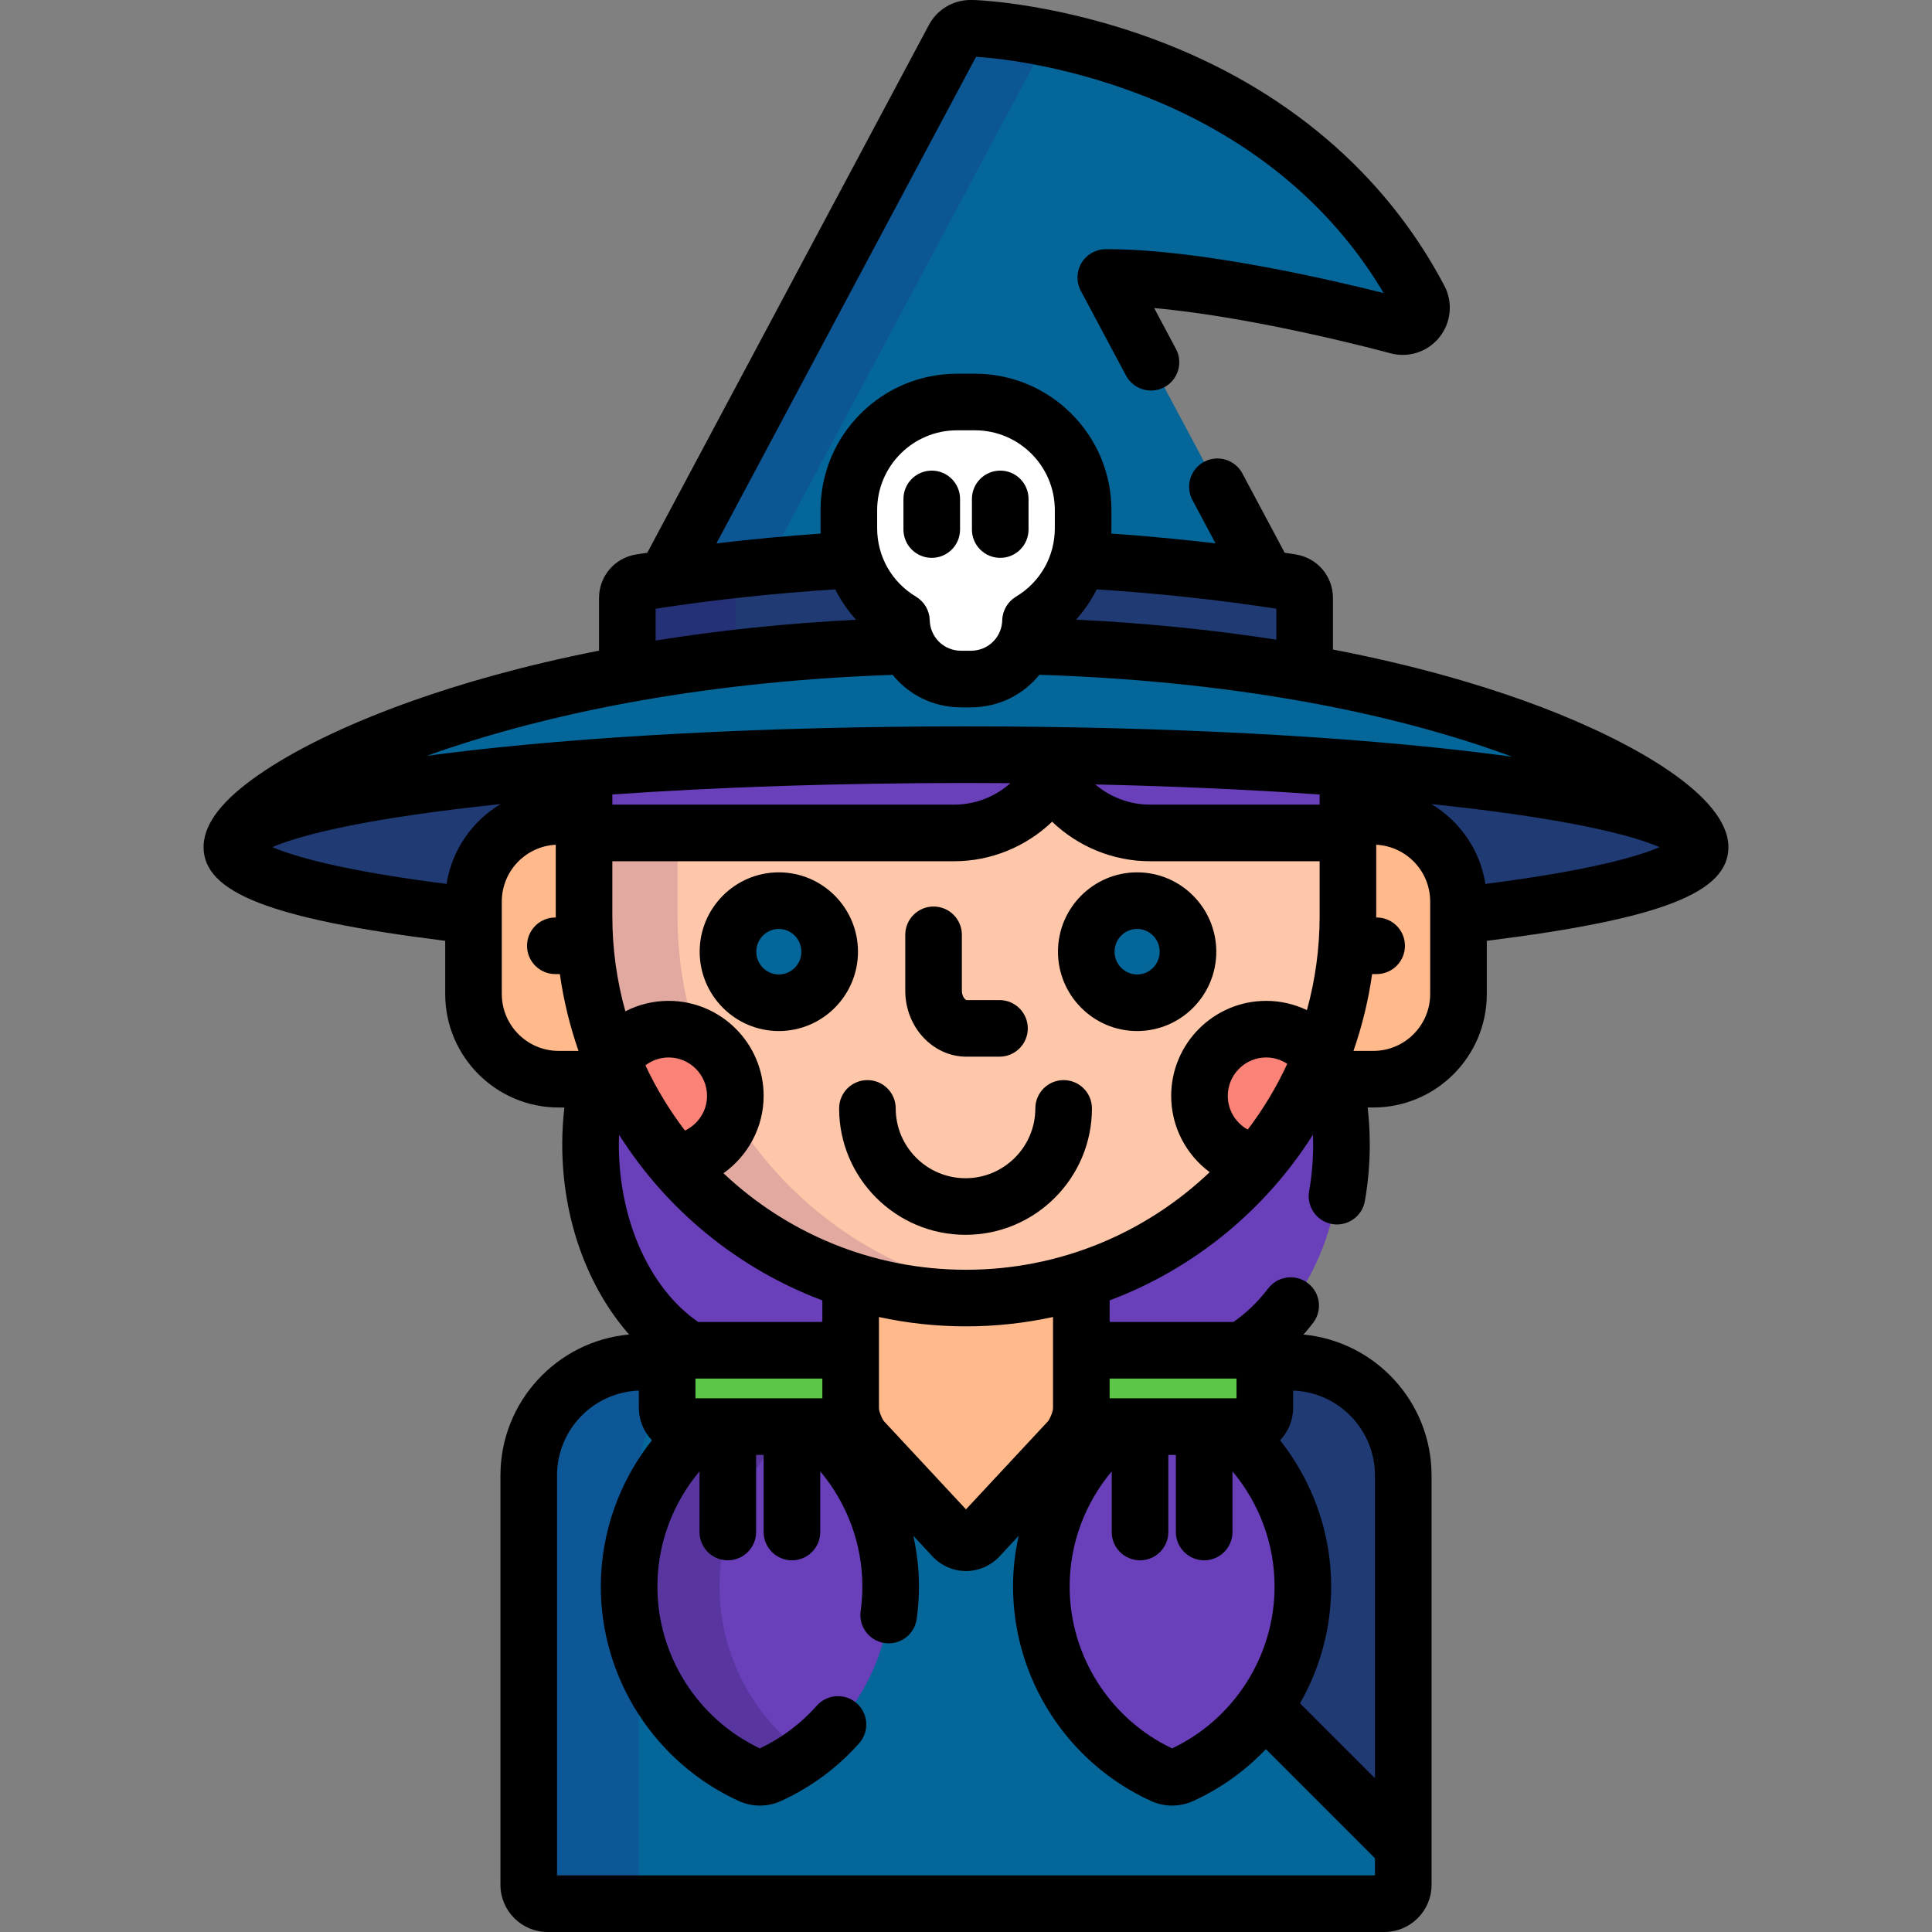 <?xml version="1.0" encoding="iso-8859-1"?>
<!-- Generator: Adobe Illustrator 19.0.0, SVG Export Plug-In . SVG Version: 6.00 Build 0)  -->
<svg version="1.1" id="Capa_1" xmlns="http://www.w3.org/2000/svg" xmlns:xlink="http://www.w3.org/1999/xlink" x="0px" y="0px"
	 viewBox="0 0 512 512" style="enable-background:new 0 0 512 512;" xml:space="preserve">
<rect x="0" y="0" width="512" height="512" fill="#808080" stroke="none"/>
<path style="fill:#203A74;" d="M341.874,360.999h-7.04c0.227,0.57,0.361,1.186,0.361,1.834v10.238c0,2.75-2.25,5-5,5h-39.151
	c-2.123,0-3.935-1.347-4.657-3.223l0,0c-0.437,2.492-1.716,5.351-3.234,6.981l-23.749,25.51c-1.874,2.013-4.94,2.013-6.814,0
	l-23.749-25.51c-1.519-1.631-2.798-4.494-3.235-6.987c0.001,0.002,0.001,0.004,0.001,0.007c-0.722,1.876-2.534,3.222-4.656,3.222
	H181.8c-2.75,0-5-2.25-5-5v-10.238c0-0.648,0.134-1.264,0.361-1.834h-7.04c-16.541,0-30,13.458-30,30V499.5c0,2.761,2.238,5,5,5
	h221.754c2.762,0,5-2.239,5-5V390.999C371.874,374.457,358.415,360.999,341.874,360.999z"/>
<path style="fill:#046699;" d="M376.14,79.22c-14.791-28.121-39.876-49.437-72.543-61.644c-23.943-8.946-43.377-9.982-45.514-10.07
	C258.021,7.504,257.2,7.5,257.197,7.5c-1.846,0-3.542,1.018-4.411,2.646l-76.089,142.603c-0.105,0.197-0.195,0.399-0.272,0.606
	c16.479-2.403,33.129-4.071,49.797-4.982c-0.815-2.659-1.268-5.476-1.268-8.402v-4.776c0-15.826,12.83-28.655,28.655-28.655h4.775
	c15.826,0,28.655,12.829,28.655,28.655v4.776c0,2.926-0.453,5.743-1.268,8.402c16.668,0.911,33.318,2.579,49.797,4.982
	c-0.077-0.206-0.167-0.409-0.272-0.606l-42.254-79.212l0.616-0.006c29.121,0,74.814,12.316,76.746,12.841
	c0.434,0.118,0.874,0.175,1.31,0.175c1.494,0,2.938-0.67,3.901-1.872C376.86,83.123,377.066,80.98,376.14,79.22z"/>
<g style="opacity:0.15;">
	<path style="fill:#3D0072;" d="M202.987,150.123l74.681-139.966c-10.875-2.207-18.311-2.598-19.586-2.651
		c-0.062-0.002-0.883-0.006-0.886-0.006c-1.846,0-3.542,1.018-4.411,2.646l-76.088,142.603c-0.105,0.197-0.195,0.399-0.272,0.606
		C185.239,152.069,194.098,150.981,202.987,150.123z"/>
</g>
<g>
	<path style="fill:#203A74;" d="M345.747,178.391v-19.91c0-2.063-1.5-3.819-3.538-4.142c-18.64-2.953-37.529-4.931-56.44-5.957
		c-2.096,6.827-6.66,12.572-12.666,16.175c-0.062,2.388-0.668,4.634-1.674,6.646C299.401,171.927,324.199,174.583,345.747,178.391z"
		/>
	<path style="fill:#203A74;" d="M240.569,171.213c-1.009-2.014-1.616-4.264-1.678-6.656c-6.006-3.603-10.57-9.349-12.666-16.175
		c-18.911,1.026-37.8,3.004-56.44,5.957c-2.038,0.322-3.538,2.079-3.538,4.142v20.189
		C187.944,174.732,212.787,171.97,240.569,171.213z"/>
</g>
<path style="opacity:0.15;fill:#490089;enable-background:new    ;" d="M194.997,174.42v-22.939c0-0.177,0.025-0.347,0.047-0.518
	c-8.455,0.939-16.884,2.049-25.259,3.376c-2.038,0.322-3.538,2.079-3.538,4.142v20.189
	C175.289,177.028,184.877,175.593,194.997,174.42z"/>
<g>
	<path style="fill:#203A74;" d="M125.483,238.896c0-12.465,10.105-22.57,22.571-22.57h6.724v-12.753
		c-55.967,4.302-93.329,12.065-93.329,20.926c0,7.207,24.708,13.686,64.034,18.169V238.896z"/>
	<path style="fill:#203A74;" d="M357.216,203.573v12.753h6.725c12.465,0,22.57,10.105,22.57,22.57v3.771
		c39.326-4.483,64.034-10.962,64.034-18.169C450.545,215.638,413.183,207.875,357.216,203.573z"/>
</g>
<path style="fill:#046699;" d="M334.956,452.438c-5.493,7.668-12.954,13.959-21.856,18.022c-0.787,0.36-1.634,0.54-2.481,0.54
	c-0.846,0-1.693-0.18-2.481-0.54c-19.545-8.922-32.175-28.556-32.175-50.02c0-7.802,1.688-15.352,4.752-22.243l-6.628-6.628
	l-14.683,15.771c-1.874,2.013-4.94,2.013-6.814,0l-23.749-25.51c-1.519-1.631-2.798-4.494-3.235-6.987
	c0.001,0.002,0.001,0.004,0.001,0.007c-0.722,1.876-2.534,3.222-4.656,3.222h-39.151c-2.75,0-5-2.25-5-5v-10.238
	c0-0.648,0.134-1.264,0.361-1.834h-7.04c-16.541,0-30,13.458-30,30v108.5c0,2.761,2.238,5,5,5h221.754c2.762,0,5-2.239,5-5v-10.145
	L334.956,452.438z"/>
<path style="opacity:0.15;fill:#490089;enable-background:new    ;" d="M169.243,499.5v-62.668
	c-1.644-5.231-2.525-10.747-2.525-16.392c0-5.631,0.889-11.128,2.525-16.346V391c0-7.619,2.86-14.579,7.556-19.875v-8.291
	c0-0.648,0.134-1.264,0.361-1.834h-7.04c-16.541,0-30,13.458-30,30v108.5c0,2.761,2.238,5,5,5h29.123
	C171.481,504.5,169.243,502.261,169.243,499.5z"/>
<g>
	<path style="fill:#693FBA;" d="M325.292,378.071h-29.347c-12.44,10.303-19.982,25.787-19.982,42.368
		c0,21.465,12.629,41.099,32.175,50.02c0.788,0.36,1.635,0.54,2.481,0.54c0.847,0,1.694-0.18,2.481-0.54
		c19.545-8.922,32.176-28.556,32.176-50.02C345.276,403.858,337.733,388.374,325.292,378.071z"/>
	<path style="fill:#693FBA;" d="M347.545,285.999c0.008-0.017,0.015-0.034,0.023-0.051c-11.955,25.313-34.093,44.87-61.132,53.387
		c0.041-0.013,0.083-0.024,0.125-0.037v14.442c1.803,1.53,3.683,2.912,5.648,4.093h36.837c15.593-9.377,26.452-30.27,26.452-54.557
		c0-6.009-0.675-11.806-1.913-17.277L347.545,285.999L347.545,285.999z"/>
</g>
<path style="fill:#5DC647;" d="M330.195,357.833h-39.151c-1.972,0-3.671,1.166-4.483,2.835v12.502c0,0.523-0.071,1.094-0.173,1.679
	c0.722,1.876,2.534,3.223,4.657,3.223h39.151c2.75,0,5-2.25,5-5v-10.238C335.195,360.083,332.945,357.833,330.195,357.833z"/>
<path style="fill:#693FBA;" d="M216.047,378.071H186.7c-12.44,10.303-19.982,25.787-19.982,42.368
	c0,21.465,12.629,41.099,32.175,50.02c0.788,0.36,1.635,0.54,2.481,0.54c0.847,0,1.694-0.18,2.481-0.54
	c19.545-8.922,32.176-28.556,32.176-50.02C236.031,403.858,228.488,388.374,216.047,378.071z"/>
<path style="opacity:0.15;fill:#030007;enable-background:new    ;" d="M190.685,420.44c0-16.584,7.548-32.067,19.992-42.368
	h-23.976c-12.44,10.303-19.982,25.787-19.982,42.368c0,21.465,12.629,41.099,32.175,50.02c0.788,0.36,1.635,0.54,2.481,0.54
	c0.847,0,1.694-0.18,2.481-0.54c3.387-1.546,6.561-3.42,9.503-5.563C199.322,454.672,190.685,438.185,190.685,420.44z"/>
<path style="fill:#693FBA;" d="M164.431,285.957c0.006,0.014,0.013,0.028,0.019,0.042h-6.041
	c-1.237,5.472-1.912,11.268-1.912,17.277c0,24.287,10.859,45.18,26.452,54.557h36.837c1.964-1.182,3.845-2.564,5.647-4.093v-14.443
	c0.04,0.013,0.081,0.023,0.12,0.036C198.52,330.816,176.386,311.264,164.431,285.957z"/>
<path style="fill:#5DC647;" d="M225.433,373.17v-12.503c-0.813-1.668-2.512-2.833-4.483-2.833h-39.151c-2.75,0-5,2.25-5,5v10.238
	c0,2.75,2.25,5,5,5h39.151c2.123,0,3.934-1.346,4.656-3.222C225.504,374.264,225.433,373.693,225.433,373.17z"/>
<g>
	<path style="fill:#FFB98A;" d="M255.997,343.999c-10.653,0-20.92-1.65-30.564-4.702v33.872c0,2.75,1.533,6.647,3.407,8.66
		l23.749,25.51c1.874,2.013,4.94,2.013,6.814,0l23.749-25.51c1.874-2.013,3.407-5.91,3.407-8.66v-33.872
		C276.916,342.349,266.65,343.999,255.997,343.999z"/>
	<path style="fill:#FFB98A;" d="M154.778,242.779v-26.453h-6.724c-12.465,0-22.571,10.105-22.571,22.57v24.533
		c0,12.465,10.105,22.569,22.571,22.569h16.396C158.25,272.891,154.778,258.242,154.778,242.779z"/>
	<path style="fill:#FFB98A;" d="M363.941,216.326h-6.725v26.453c0,15.462-3.473,30.112-9.671,43.22h16.396
		c12.465,0,22.57-10.104,22.57-22.569v-24.533C386.511,226.432,376.407,216.326,363.941,216.326z"/>
</g>
<path style="fill:#FFC7A9;" d="M278.826,205.742c-5.189,8.957-14.855,14.996-25.952,14.996h-98.097v22.041
	c0,55.902,45.318,101.22,101.219,101.22c55.902,0,101.219-45.317,101.219-101.22v-22.041h-52.438
	C293.681,220.738,284.015,214.699,278.826,205.742z"/>
<g style="opacity:0.15;">
	<path style="fill:#330068;" d="M177.19,272.738c2.647,0,5.15,0.598,7.405,1.641c-3.266-9.943-5.037-20.564-5.037-31.6v-22.041
		h-24.781v22.041c0,13.522,2.658,26.422,7.47,38.213C165.382,276.038,170.894,272.738,177.19,272.738z"/>
	<path style="fill:#330068;" d="M194.202,295.236c-1.973,6.977-8.119,12.196-15.575,12.798
		c18.567,21.992,46.335,35.965,77.37,35.965c4.195,0,8.329-0.26,12.391-0.756C236.925,339.402,209.923,321.124,194.202,295.236z"/>
</g>
<g>
	<path style="fill:#FB8276;" d="M177.19,272.738c-6.296,0-11.809,3.3-14.943,8.255c4.037,9.893,9.592,19.002,16.379,27.041
		c9.093-0.733,16.248-8.33,16.248-17.612C194.874,280.655,186.957,272.738,177.19,272.738z"/>
	<path style="fill:#FB8276;" d="M350.036,280.284c-3.199-4.559-8.485-7.546-14.477-7.546c-9.767,0-17.685,7.917-17.685,17.684
		c0,9.044,6.792,16.488,15.551,17.543C340.348,299.751,345.989,290.423,350.036,280.284z"/>
</g>
<path style="fill:#693FBA;" d="M255.997,199.999c-37.078,0-71.73,1.307-101.219,3.574v17.165h98.097
	c11.097,0,20.763-6.039,25.952-14.996c5.189,8.957,14.855,14.996,25.952,14.996h52.438v-17.165
	C327.727,201.306,293.075,199.999,255.997,199.999z"/>
<g>
	<path style="fill:#046699;" d="M271.429,171.204c-2.591,5.182-7.926,8.749-14.115,8.749h-2.634c-6.187,0-11.518-3.563-14.111-8.74
		c-114.514,3.12-179.121,40.327-179.121,53.286c0-13.53,87.102-24.5,194.548-24.5s194.548,10.97,194.548,24.5
		C450.545,211.525,389.079,174.247,271.429,171.204z"/>
	<ellipse style="fill:#046699;" cx="206.397" cy="252.21" rx="13.477" ry="13.529"/>
	<ellipse style="fill:#046699;" cx="301.347" cy="252.21" rx="13.477" ry="13.529"/>
</g>
<path style="fill:#FFFFFF;" d="M258.385,106.538h-4.775c-15.826,0-28.655,12.829-28.655,28.655v4.776
	c0,10.444,5.589,19.58,13.937,24.588c0.222,8.538,7.195,15.395,15.789,15.395h2.634c8.591,0,15.567-6.857,15.789-15.395
	c8.348-5.008,13.937-14.144,13.937-24.588v-4.776C287.04,119.367,274.21,106.538,258.385,106.538z"/>
<path d="M246.923,147.838c4.142,0,7.5-3.358,7.5-7.5v-8.119c0-4.142-3.358-7.5-7.5-7.5s-7.5,3.358-7.5,7.5v8.119
	C239.423,144.48,242.781,147.838,246.923,147.838z"/>
<path d="M265.071,147.838c4.142,0,7.5-3.358,7.5-7.5v-8.119c0-4.142-3.358-7.5-7.5-7.5s-7.5,3.358-7.5,7.5v8.119
	C257.571,144.48,260.929,147.838,265.071,147.838z"/>
<path d="M256.14,280.033h8.735c4.142,0,7.5-3.358,7.5-7.5s-3.358-7.5-7.5-7.5h-8.735c-0.298,0-1.235-0.914-1.235-2.5v-14.795
	c0-4.142-3.358-7.5-7.5-7.5s-7.5,3.358-7.5,7.5v14.795C239.905,272.183,247.187,280.033,256.14,280.033z"/>
<path d="M206.398,231.18c-11.567,0-20.978,9.434-20.978,21.029c0,11.596,9.411,21.029,20.978,21.029
	c11.566,0,20.976-9.434,20.976-21.029C227.374,240.613,217.965,231.18,206.398,231.18z M206.398,258.238
	c-3.296,0-5.978-2.705-5.978-6.029s2.682-6.029,5.978-6.029c3.295,0,5.976,2.705,5.976,6.029S209.694,258.238,206.398,258.238z"/>
<path d="M280.374,252.209c0,11.596,9.41,21.029,20.977,21.029c11.566,0,20.977-9.434,20.977-21.029
	c0-11.596-9.41-21.029-20.977-21.029C289.785,231.18,280.374,240.613,280.374,252.209z M307.328,252.209
	c0,3.325-2.681,6.029-5.977,6.029s-5.977-2.705-5.977-6.029s2.681-6.029,5.977-6.029S307.328,248.884,307.328,252.209z"/>
<path d="M457.715,221.768c-3.217-13.503-29.413-27.353-54.028-36.155c-12.657-4.526-29.413-9.438-50.441-13.482v-13.65
	c0-5.788-4.149-10.645-9.864-11.549c-0.974-0.154-1.951-0.297-2.926-0.447l-11.21-21.015c-1.95-3.655-6.494-5.037-10.147-3.088
	c-3.655,1.95-5.037,6.493-3.087,10.147l6.118,11.47c-9.178-1.088-18.393-1.958-27.624-2.595c0.02-0.477,0.034-0.955,0.034-1.435
	v-4.776c0-19.936-16.219-36.155-36.155-36.155h-4.775c-19.936,0-36.155,16.219-36.155,36.155v4.776c0,0.48,0.015,0.958,0.034,1.435
	c-9.229,0.637-18.444,1.506-27.622,2.595l68.805-128.952c4.371,0.267,21.459,1.768,42.3,9.555
	c28.914,10.805,51.516,29.083,65.708,53.055c-13.664-3.44-48.732-11.625-73.092-11.625l-0.616,0.006
	c-2.622,0.025-5.04,1.417-6.378,3.671c-1.338,2.255-1.402,5.044-0.168,7.358l11.981,22.461c1.95,3.655,6.493,5.034,10.148,3.088
	c3.655-1.95,5.037-6.493,3.087-10.147l-5.777-10.831c27.272,2.452,60.939,11.528,62.569,11.971c1.068,0.291,2.172,0.438,3.282,0.438
	c3.814,0,7.369-1.707,9.752-4.68c3.113-3.881,3.628-9.235,1.311-13.639c-15.662-29.777-42.134-52.315-76.556-65.178
	C281.2,1.2,260.657,0.106,258.321,0.009C258.24,0.007,257.2,0,257.196,0c-4.625,0-8.851,2.535-11.028,6.616l-74.629,139.869
	c-0.975,0.149-1.952,0.292-2.925,0.446c-5.717,0.904-9.866,5.761-9.866,11.549v13.947c-20.213,3.983-36.561,8.763-49.068,13.175
	c-15.905,5.61-29.538,12.033-39.426,18.574c-9.981,6.602-15.296,12.7-16.174,18.579c-0.087,0.569-0.13,1.15-0.13,1.744
	c0,12.063,17.816,19.007,63.545,24.766c0.161,0.021,0.328,0.04,0.489,0.06v14.105c0,16.58,13.49,30.069,30.071,30.069h1.504
	c-0.365,3.193-0.56,6.456-0.56,9.777c0,20.045,6.868,38.042,17.716,50.384c-19.086,1.728-34.093,17.81-34.093,37.338V499.5
	c0,6.893,5.607,12.5,12.5,12.5h221.754c6.893,0,12.5-5.607,12.5-12.5V390.999c0-19.477-14.928-35.529-33.943-37.327
	c0.877-1,1.736-2.032,2.566-3.116c2.516-3.29,1.889-7.997-1.401-10.514c-3.29-2.516-7.997-1.888-10.514,1.401
	c-2.782,3.637-5.893,6.611-9.22,8.889h-32.568c-0.078-0.053-0.155-0.109-0.232-0.164v-5.555
	c22.372-8.395,41.266-23.963,53.869-43.89c0.029,0.848,0.067,1.693,0.067,2.551c0,4.201-0.361,8.38-1.072,12.424
	c-0.718,4.079,2.008,7.968,6.087,8.686c4.079,0.712,7.968-2.008,8.687-6.087c0.862-4.899,1.299-9.954,1.299-15.023
	c0-3.321-0.195-6.584-0.56-9.777h1.504c16.581,0,30.07-13.489,30.07-30.069v-14.105c0.162-0.02,0.328-0.039,0.489-0.06
	c45.729-5.759,63.545-12.703,63.545-24.766C458.045,223.558,457.937,222.648,457.715,221.768z M290.65,156.193
	c15.944,1.015,31.857,2.71,47.597,5.119v8.214c-15.668-2.443-33.333-4.351-53.078-5.319
	C287.348,161.789,289.189,159.088,290.65,156.193z M232.454,135.193c0-11.665,9.49-21.155,21.155-21.155h4.775
	c11.665,0,21.155,9.49,21.155,21.155v4.776c0,7.502-3.849,14.289-10.295,18.156c-2.2,1.32-3.572,3.672-3.639,6.236
	c-0.118,4.537-3.76,8.091-8.292,8.091h-2.634c-4.531,0-8.173-3.554-8.292-8.091c-0.067-2.564-1.439-4.917-3.639-6.236
	c-6.447-3.867-10.295-10.655-10.295-18.156v-4.776H232.454z M173.748,161.312c15.739-2.408,31.651-4.104,47.596-5.119
	c1.467,2.907,3.317,5.617,5.507,8.043c-19.691,1.008-37.38,2.988-53.103,5.513L173.748,161.312L173.748,161.312z M118.345,234.249
	c-28.184-3.595-40.741-7.414-46.162-9.751c5.946-2.563,20.444-6.907,54.736-10.784c1.881-0.213,3.798-0.419,5.736-0.622
	C125.143,217.59,119.745,225.263,118.345,234.249z M148.054,278.499c-8.31,0-15.071-6.76-15.071-15.069v-24.533
	c0-8.048,6.346-14.623,14.295-15.031v18.914c0,0.122,0.004,0.242,0.004,0.363h-0.113c-4.142,0-7.5,3.358-7.5,7.5s3.358,7.5,7.5,7.5
	h1.199c0.998,7.022,2.668,13.83,4.944,20.356H148.054z M163.997,303.276c0-0.858,0.038-1.703,0.067-2.551
	c12.604,19.927,31.494,35.495,53.869,43.889v5.56c-0.081,0.056-0.165,0.104-0.246,0.159H185.03
	C172.589,341.827,163.997,323.932,163.997,303.276z M171.043,282.326c1.744-1.333,3.882-2.088,6.147-2.088
	c5.616,0,10.184,4.568,10.184,10.184c0,4.01-2.389,7.544-5.846,9.189C177.443,294.27,173.919,288.479,171.043,282.326z
	 M217.933,365.333v5.238h-33.634v-5.238H217.933z M364.374,497H147.62V390.999c0-12.131,9.651-22.045,21.679-22.479v4.551
	c0,3.339,1.324,6.37,3.465,8.614c-8.581,10.844-13.545,24.433-13.545,38.754c0,24.393,14.351,46.705,36.556,56.841
	c1.769,0.809,3.653,1.219,5.6,1.219c1.949,0,3.833-0.411,5.596-1.217c7.931-3.621,14.898-8.768,20.708-15.297
	c2.753-3.095,2.476-7.836-0.618-10.589s-7.835-2.477-10.589,0.618c-4.258,4.786-9.331,8.593-15.096,11.328
	c-16.52-7.837-27.156-24.6-27.156-42.903c0-11.357,4.101-22.114,11.156-30.519v16.079c0,4.142,3.358,7.5,7.5,7.5s7.5-3.358,7.5-7.5
	v-20.428h2v20.428c0,4.142,3.358,7.5,7.5,7.5s7.5-3.358,7.5-7.5v-16.078c7.056,8.405,11.156,19.163,11.156,30.52
	c0,2.172-0.152,4.366-0.453,6.521c-0.573,4.103,2.288,7.893,6.39,8.466c4.107,0.575,7.893-2.288,8.466-6.39
	c0.397-2.841,0.598-5.735,0.598-8.599c0-4.57-0.52-9.062-1.486-13.42l5.056,5.43c2.307,2.478,5.55,3.898,8.896,3.898
	c3.347,0,6.589-1.421,8.897-3.899l5.056-5.43c-0.966,4.358-1.486,8.85-1.486,13.42c0,24.393,14.351,46.705,36.556,56.841
	c1.769,0.809,3.653,1.219,5.6,1.219c1.949,0,3.833-0.411,5.595-1.217c7.361-3.36,13.852-8.064,19.25-13.731l28.91,28.91V497H364.374
	z M232.933,373.17v-24.143c7.436,1.616,15.151,2.472,23.064,2.472c7.914,0,15.627-0.864,23.064-2.477v24.148
	c-0.004,0.861-0.813,2.917-1.397,3.55l-21.667,23.272l-21.667-23.273C233.746,376.086,232.937,374.03,232.933,373.17z
	 M342.695,373.071v-4.551c12.027,0.434,21.679,10.348,21.679,22.479v80.25l-19.854-19.854c5.297-9.265,8.256-19.893,8.256-30.955
	c0-14.32-4.965-27.91-13.546-38.754C341.371,379.441,342.695,376.411,342.695,373.071z M337.776,420.44
	c0,18.3-10.632,35.06-27.157,42.903c-16.52-7.837-27.156-24.6-27.156-42.903c0-11.357,4.101-22.114,11.156-30.519V406
	c0,4.142,3.358,7.5,7.5,7.5s7.5-3.358,7.5-7.5v-20.428h2V406c0,4.142,3.358,7.5,7.5,7.5s7.5-3.358,7.5-7.5v-16.078
	C333.675,398.326,337.776,409.083,337.776,420.44z M327.695,365.333v5.238H294.06v-5.238H327.695z M330.669,299.344
	c-3.175-1.738-5.295-5.108-5.295-8.922c0-5.615,4.569-10.184,10.185-10.184c2.007,0,3.939,0.607,5.579,1.687
	C338.276,288.125,334.757,293.961,330.669,299.344z M349.716,242.779c0,8.623-1.176,16.975-3.367,24.911
	c-3.329-1.587-7.005-2.452-10.79-2.452c-13.887,0-25.185,11.297-25.185,25.184c0,8.221,3.98,15.603,10.201,20.215
	c-16.822,16.017-39.572,25.862-64.579,25.862c-24.855,0-47.479-9.729-64.27-25.575c6.446-4.597,10.647-12.134,10.647-20.502
	c0-13.886-11.297-25.184-25.184-25.184c-4.07,0-7.976,0.977-11.461,2.766c-2.247-8.029-3.452-16.488-3.452-25.225v-14.541h90.597
	c9.764,0,19.052-3.86,25.952-10.476c6.9,6.616,16.188,10.476,25.952,10.476h44.938v14.541H349.716z M162.278,213.238v-2.694
	c28.436-1.985,60.61-3.045,93.719-3.045c3.942,0,7.87,0.017,11.781,0.046c-4.063,3.603-9.354,5.693-14.904,5.693H162.278z
	 M349.716,213.238h-44.938c-5.375,0-10.509-1.958-14.519-5.355c20.887,0.472,40.963,1.371,59.458,2.662v2.693H349.716z
	 M255.997,192.499c-52.269,0-101.456,2.569-138.503,7.235c-1.493,0.188-2.954,0.377-4.388,0.568
	c1.869-0.671,3.809-1.343,5.824-2.017c24.189-8.089,63.411-17.562,117.632-19.443c4.258,5.269,10.764,8.612,18.119,8.612h2.634
	c7.365,0,13.879-3.353,18.137-8.635c56.537,1.843,97.867,11.542,125.353,21.741c-2.039-0.278-4.141-0.553-6.304-0.826
	C357.454,195.068,308.266,192.499,255.997,192.499z M379.011,263.43c0,8.309-6.76,15.069-15.07,15.069h-5.26
	c2.277-6.527,3.946-13.334,4.944-20.356h1.199c4.142,0,7.5-3.358,7.5-7.5s-3.358-7.5-7.5-7.5h-0.113
	c0-0.121,0.004-0.242,0.004-0.363v-18.914c7.949,0.407,14.295,6.983,14.295,15.031v24.533H379.011z M393.649,234.249
	c-1.401-8.987-6.798-16.66-14.311-21.156c1.939,0.202,3.855,0.409,5.736,0.622c34.292,3.877,48.791,8.221,54.736,10.784
	C434.39,226.836,421.833,230.654,393.649,234.249z"/>
<path d="M281.874,286.238c-4.142,0-7.5,3.358-7.5,7.5c0,10.201-8.299,18.5-18.5,18.5c-10.201,0-18.5-8.299-18.5-18.5
	c0-4.142-3.358-7.5-7.5-7.5s-7.5,3.358-7.5,7.5c0,18.472,15.028,33.5,33.5,33.5s33.5-15.028,33.5-33.5
	C289.374,289.596,286.017,286.238,281.874,286.238z"/>
<g>
</g>
<g>
</g>
<g>
</g>
<g>
</g>
<g>
</g>
<g>
</g>
<g>
</g>
<g>
</g>
<g>
</g>
<g>
</g>
<g>
</g>
<g>
</g>
<g>
</g>
<g>
</g>
<g>
</g>
</svg>
